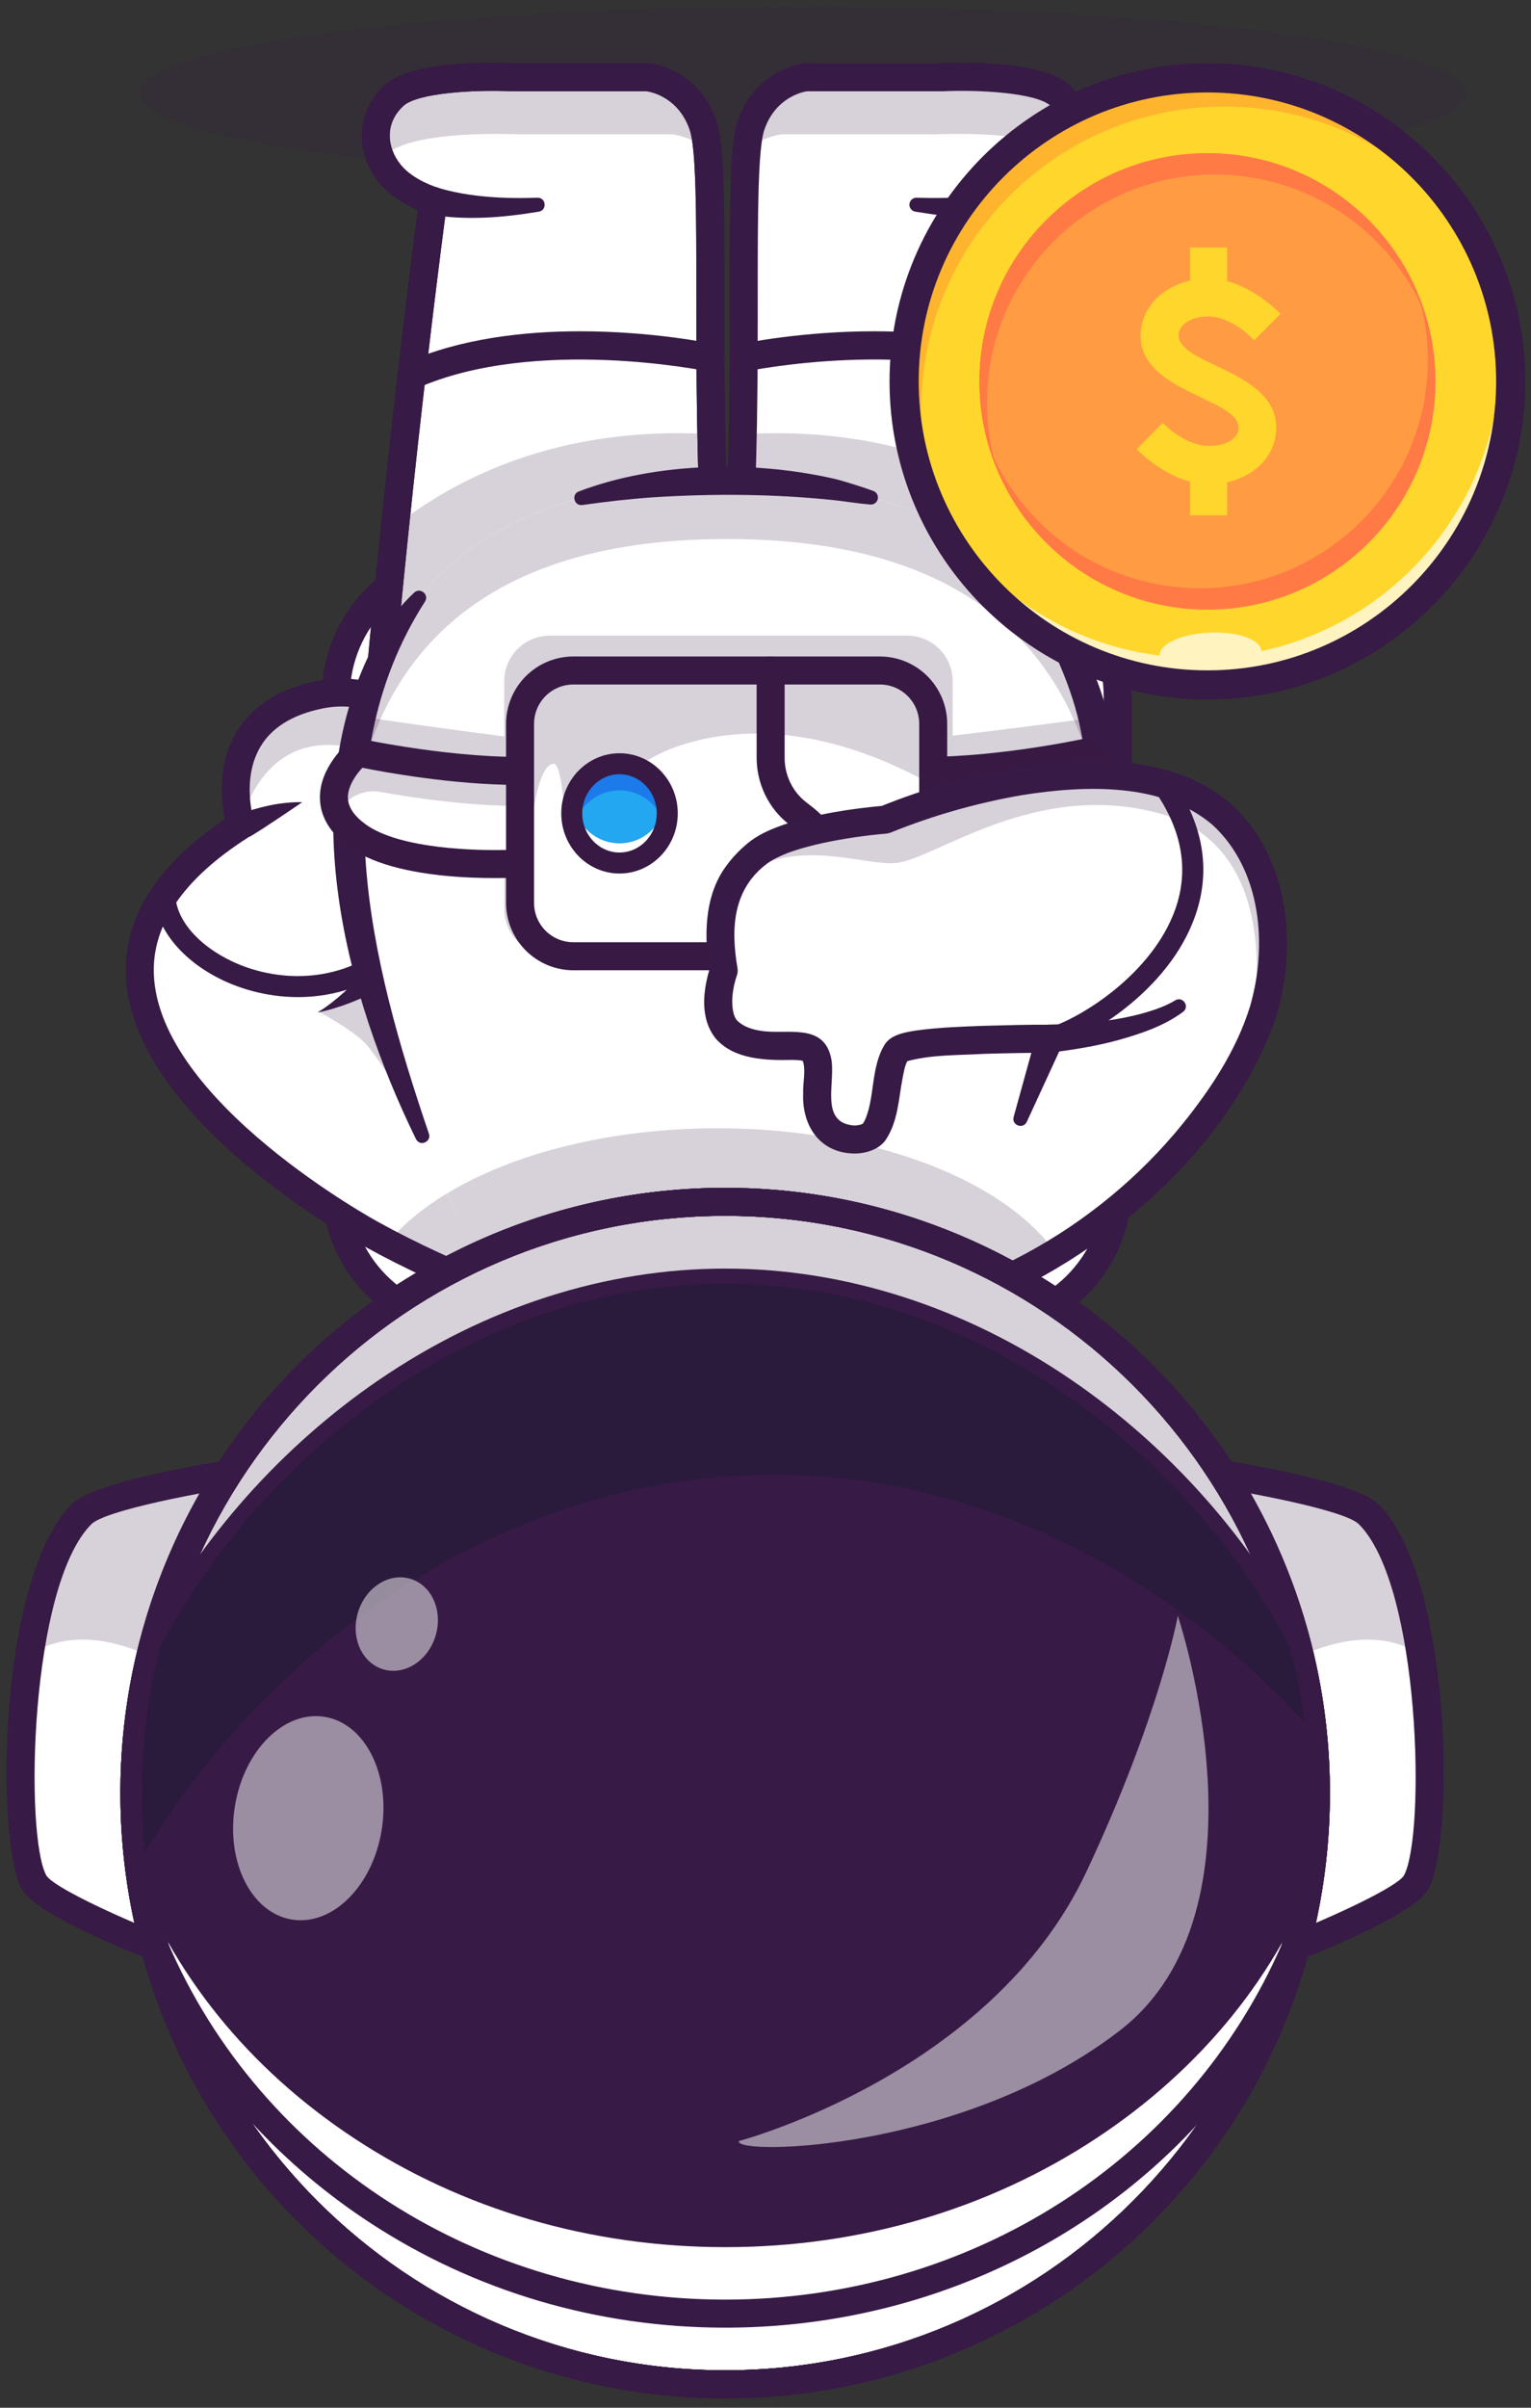 <svg width="98" height="154" viewBox="0 0 98 154" fill="none" xmlns="http://www.w3.org/2000/svg">
<rect x="0" y="0" width="98" height="154" fill="#333333" stroke="none"/>
<g opacity="0.2">
<path d="M51.393 0.425C27.95 0.425 8.945 2.908 8.945 5.971C8.945 9.035 27.95 11.518 51.393 11.518C74.836 11.518 93.84 9.035 93.84 5.971C93.84 2.908 74.836 0.425 51.393 0.425Z" fill="#371A45"/>
</g>
<path d="M30.446 84.85H62.592C67.536 84.85 71.544 80.842 71.544 75.898V44.564C71.544 39.62 67.536 35.612 62.592 35.612L30.446 35.612C25.502 35.612 21.494 39.62 21.494 44.564L21.494 75.898C21.494 80.842 25.502 84.85 30.446 84.85Z" fill="white"/>
<path d="M30.447 34.716L62.592 34.716C68.022 34.716 72.44 39.133 72.44 44.564V75.898C72.44 81.328 68.022 85.746 62.592 85.746H30.447C25.016 85.746 20.599 81.328 20.599 75.898L20.599 44.564C20.599 39.133 25.016 34.716 30.447 34.716ZM62.592 83.953C67.034 83.953 70.648 80.34 70.648 75.897V44.563C70.648 40.121 67.034 36.507 62.592 36.507L30.447 36.507C26.004 36.507 22.39 40.12 22.39 44.563L22.39 75.898C22.39 80.34 26.004 83.954 30.447 83.954L62.592 83.953Z" fill="#371A45"/>
<path d="M15.405 52.809C15.405 52.809 13.197 45.919 20.457 44.442C21.765 44.173 23.015 44.283 24.133 44.691C28.951 46.467 31.281 53.895 24.952 61.328C24.618 61.722 24.26 62.114 23.877 62.508C23.859 62.523 23.843 62.539 23.828 62.556C23.828 62.556 24.166 63.112 25.239 63.896C25.914 64.387 26.881 64.969 28.237 65.558L30.838 73.522L30.843 73.535L31.304 74.947L34.118 83.544C34.118 83.544 31.54 82.668 28.244 81.176C27.155 80.683 25.986 80.121 24.806 79.501C24.481 79.331 24.154 79.154 23.827 78.975C23.827 78.975 23.113 78.589 21.992 77.894C16.266 74.329 -0.011 62.622 15.405 52.809Z" fill="white"/>
<g opacity="0.2">
<path d="M24.807 79.502C26.277 77.723 28.517 76.166 31.306 74.948L34.119 83.545C34.119 83.545 31.541 82.669 28.246 81.177C27.157 80.684 25.99 80.122 24.807 79.502Z" fill="#371A45"/>
</g>
<path d="M53.2 84.851L61.748 75.492C64.307 76.769 66.316 78.353 67.566 80.133C63.205 82.792 58.289 84.406 53.2 84.851Z" fill="#D8D8D8"/>
<path d="M28.645 76.314C32.871 73.769 39.054 72.166 45.945 72.166C53.351 72.166 59.941 74.018 64.161 76.898C64.038 77.161 63.915 77.421 63.787 77.683C63.787 77.683 66.144 91.231 54.352 95.837C51.585 96.4 48.768 96.681 45.945 96.674C42.878 96.674 39.953 96.356 37.276 95.778C27.135 91.125 29.292 77.683 29.292 77.683C29.07 77.226 28.853 76.769 28.645 76.314Z" fill="#D8D8D8"/>
<g opacity="0.2">
<path d="M29.015 72.039L28.238 65.561C24.721 64.034 23.828 62.559 23.828 62.559C23.844 62.542 23.861 62.525 23.876 62.511C22.933 63.289 21.667 64.179 20.338 64.679C20.338 64.679 22.844 65.98 23.605 66.986C26.054 70.205 26.105 71.367 27.042 72.692C27.346 73.116 29.359 72.751 29.015 72.039Z" fill="#371A45"/>
</g>
<g opacity="0.2">
<path d="M20.456 44.44C13.282 45.903 15.355 52.647 15.403 52.808C15.403 52.808 16.649 46.131 23.135 47.963C27.282 49.136 26.931 54.981 26.14 59.041C26.209 59.202 26.267 59.368 26.312 59.537H26.315C32.042 51.022 26.953 43.115 20.456 44.44Z" fill="#371A45"/>
</g>
<path d="M21.856 43.399C24.631 43.399 27.161 44.905 28.568 47.498C30.452 50.967 30.463 56.7 25.044 62.577C25.516 63.017 26.41 63.707 27.959 64.444C28.066 64.494 28.163 64.564 28.244 64.652C28.324 64.739 28.386 64.841 28.426 64.953C28.467 65.065 28.484 65.183 28.479 65.302C28.473 65.42 28.444 65.536 28.392 65.643C28.341 65.751 28.27 65.846 28.181 65.925C28.093 66.005 27.99 66.066 27.878 66.104C27.766 66.143 27.647 66.16 27.529 66.152C27.41 66.145 27.294 66.114 27.188 66.062C24.067 64.576 23.154 63.174 23.06 63.019L22.699 62.423L23.188 61.926C28.498 56.531 28.635 51.376 26.994 48.351C25.689 45.942 23.252 44.781 20.638 45.316C18.726 45.706 17.388 46.534 16.659 47.779C15.43 49.877 16.251 52.506 16.259 52.532L16.47 53.19L15.887 53.562C11.764 56.187 9.732 59.128 9.848 62.303C10.147 70.496 24.112 78.107 24.253 78.183C29.201 80.914 34.357 82.674 34.408 82.692C34.631 82.77 34.814 82.933 34.918 83.145C35.022 83.357 35.037 83.602 34.961 83.825C34.885 84.049 34.724 84.234 34.513 84.339C34.302 84.445 34.057 84.463 33.833 84.389C33.617 84.316 28.48 82.563 23.395 79.757C22.791 79.432 8.396 71.587 8.057 62.37C7.921 58.664 10.049 55.313 14.385 52.403C14.156 51.274 13.903 48.934 15.112 46.873C16.109 45.17 17.848 44.055 20.28 43.56C20.798 43.453 21.326 43.4 21.856 43.399Z" fill="#371A45"/>
<path d="M15.271 52.094C16.571 51.61 17.952 51.283 19.348 51.308C18.851 51.654 18.155 52.113 17.65 52.453C17.102 52.816 16.537 53.189 15.98 53.523L15.271 52.094Z" fill="#371A45"/>
<path d="M10.559 56.512C10.648 56.512 10.735 56.529 10.817 56.563C10.898 56.597 10.972 56.647 11.034 56.71C11.097 56.773 11.146 56.847 11.179 56.929C11.213 57.01 11.23 57.098 11.229 57.186C11.226 58.765 12.658 60.459 14.877 61.5C17.546 62.753 21.597 63.088 24.966 60.274C25.034 60.215 25.112 60.17 25.197 60.142C25.282 60.114 25.372 60.104 25.461 60.111C25.55 60.118 25.637 60.143 25.716 60.184C25.796 60.225 25.866 60.281 25.924 60.35C25.981 60.419 26.024 60.498 26.05 60.583C26.076 60.669 26.085 60.759 26.076 60.848C26.067 60.937 26.041 61.023 25.998 61.102C25.956 61.18 25.898 61.249 25.828 61.305C21.974 64.524 17.349 64.144 14.306 62.717C11.615 61.454 9.881 59.282 9.886 57.183C9.887 57.005 9.958 56.834 10.084 56.708C10.21 56.583 10.381 56.512 10.559 56.512Z" fill="#371A45"/>
<path d="M24.529 63.188C23.193 63.862 21.801 64.464 20.337 64.76C21.552 63.989 22.592 62.982 23.548 61.93L24.528 63.188H24.529Z" fill="#371A45"/>
<path d="M47.22 36.066C47.358 33.828 47.448 31.593 47.506 29.413C47.52 28.862 47.533 28.314 47.544 27.771C47.73 18.211 47.369 10.054 48.084 7.994C49.061 5.189 51.596 4.945 51.596 4.945H60.269C60.269 4.945 66.262 4.644 67.856 6.11C69.45 7.575 69.292 9.656 68.13 11.097C67.135 12.333 65.352 12.853 65.352 12.853C65.352 12.853 66.556 21.773 67.789 33.648C67.837 34.13 67.89 34.615 67.939 35.106C68.315 38.775 68.687 42.691 69.025 46.692L47.22 36.066Z" fill="white"/>
<g opacity="0.2">
<path d="M47.22 36.066C47.358 33.828 47.448 31.593 47.506 29.413C47.52 28.862 47.533 28.313 47.544 27.771C57.383 27.193 63.991 30.662 67.788 33.649C67.836 34.131 67.889 34.616 67.938 35.107C68.314 38.776 68.686 42.692 69.024 46.693L47.22 36.066Z" fill="#371A45"/>
</g>
<g opacity="0.2">
<path d="M67.856 6.11C66.266 4.648 60.27 4.946 60.27 4.946L51.598 4.946C51.598 4.946 49.061 5.191 48.085 7.995C47.962 8.346 47.871 8.875 47.803 9.561C48.914 8.7 50.04 8.591 50.04 8.591H59.846C59.846 8.591 66.62 8.254 68.421 9.91C68.516 9.995 68.605 10.086 68.69 10.181C69.285 8.859 69.133 7.284 67.856 6.11Z" fill="#371A45"/>
</g>
<path d="M61.663 4.016C63.707 4.016 67.117 4.213 68.462 5.449C70.249 7.093 70.402 9.703 68.827 11.658C68.095 12.566 67.035 13.136 66.332 13.44C66.766 16.746 68.608 31.143 69.918 46.615C69.938 46.852 69.864 47.087 69.71 47.269C69.557 47.45 69.338 47.563 69.101 47.584C68.864 47.603 68.629 47.529 68.447 47.375C68.266 47.222 68.153 47.003 68.132 46.766C66.65 29.26 64.484 13.133 64.462 12.972C64.434 12.759 64.482 12.543 64.599 12.363C64.716 12.184 64.894 12.052 65.1 11.992C65.113 11.988 66.63 11.529 67.432 10.534C68.261 9.505 68.525 7.943 67.249 6.769C66.343 5.936 62.649 5.725 60.315 5.839C60.3 5.839 60.285 5.839 60.27 5.839H51.653C51.395 5.878 49.652 6.213 48.931 8.287C48.505 9.51 48.505 13.792 48.504 18.751C48.504 23.726 48.504 29.918 48.113 36.121C48.098 36.359 47.99 36.58 47.812 36.737C47.633 36.895 47.4 36.975 47.163 36.96C46.925 36.945 46.704 36.836 46.547 36.658C46.389 36.48 46.31 36.246 46.325 36.009C46.71 29.862 46.71 23.701 46.71 18.751C46.71 13.004 46.71 9.207 47.236 7.699C48.388 4.388 51.384 4.063 51.51 4.051C51.539 4.048 51.568 4.047 51.596 4.047H60.249C60.515 4.035 61.022 4.016 61.663 4.016Z" fill="#371A45"/>
<path d="M55.949 21.189C59.489 21.189 63.578 21.634 67.09 23.186C67.3 23.287 67.462 23.465 67.543 23.683C67.624 23.902 67.616 24.143 67.522 24.355C67.428 24.568 67.255 24.736 67.04 24.824C66.824 24.911 66.583 24.912 66.367 24.824C58.813 21.488 47.894 23.727 47.784 23.75C47.669 23.775 47.55 23.776 47.434 23.754C47.318 23.733 47.208 23.688 47.11 23.624C47.011 23.56 46.926 23.476 46.86 23.379C46.793 23.282 46.747 23.173 46.722 23.058C46.698 22.942 46.697 22.824 46.719 22.708C46.74 22.592 46.785 22.482 46.849 22.384C46.913 22.285 46.996 22.2 47.094 22.134C47.191 22.067 47.3 22.02 47.415 21.996C47.68 21.944 51.35 21.189 55.949 21.189Z" fill="#371A45"/>
<path d="M65.56 13.722C63.205 14.112 60.891 13.919 58.582 13.537C58.47 13.517 58.37 13.455 58.301 13.364C58.233 13.273 58.202 13.159 58.214 13.046C58.226 12.933 58.281 12.829 58.367 12.754C58.453 12.68 58.565 12.641 58.679 12.646C60.834 12.719 63.1 12.609 65.14 11.98C66.363 11.642 66.804 13.46 65.56 13.722H65.56Z" fill="#371A45"/>
<path d="M45.859 36.066C45.72 33.828 45.63 31.593 45.57 29.413C45.557 28.862 45.543 28.313 45.532 27.771C45.346 18.21 45.707 10.054 44.992 7.994C44.016 5.189 41.48 4.945 41.48 4.945H32.808C32.808 4.945 26.815 4.644 25.223 6.109C23.63 7.574 23.787 9.656 24.95 11.096C25.944 12.332 27.727 12.852 27.727 12.852C27.727 12.852 26.523 21.772 25.29 33.647C25.241 34.129 25.189 34.614 25.14 35.105C24.764 38.775 24.392 42.69 24.053 46.691L45.859 36.066Z" fill="white"/>
<g opacity="0.2">
<path d="M45.859 36.066C45.72 33.828 45.63 31.593 45.57 29.413C45.557 28.862 45.543 28.313 45.532 27.771C35.694 27.193 29.085 30.662 25.288 33.649C25.24 34.131 25.188 34.616 25.138 35.107C24.762 38.776 24.39 42.692 24.052 46.693L45.859 36.066Z" fill="#371A45"/>
</g>
<g opacity="0.2">
<path d="M25.222 6.11C26.812 4.648 32.807 4.946 32.807 4.946L41.479 4.946C41.479 4.946 44.016 5.191 44.993 7.995C45.116 8.346 45.207 8.875 45.274 9.561C44.163 8.7 43.038 8.591 43.038 8.591L33.233 8.591C33.233 8.591 26.457 8.254 24.657 9.91C24.563 9.995 24.473 10.086 24.388 10.181C23.793 8.859 23.945 7.284 25.222 6.11Z" fill="#371A45"/>
</g>
<path d="M31.415 4.015C32.057 4.015 32.563 4.035 32.83 4.048H41.48C41.509 4.048 41.538 4.048 41.566 4.052C41.693 4.064 44.689 4.389 45.84 7.7C46.365 9.207 46.365 13.004 46.366 18.752C46.366 23.702 46.366 29.863 46.752 36.01C46.767 36.247 46.687 36.481 46.529 36.659C46.372 36.837 46.151 36.946 45.913 36.961C45.676 36.975 45.443 36.896 45.265 36.738C45.086 36.581 44.978 36.36 44.963 36.122C44.574 29.919 44.573 23.727 44.572 18.752C44.572 13.793 44.572 9.511 44.146 8.288C43.428 6.225 41.701 5.882 41.421 5.84H32.806C32.791 5.84 32.776 5.84 32.761 5.84C30.428 5.726 26.733 5.936 25.827 6.77C24.551 7.944 24.816 9.506 25.644 10.534C26.446 11.53 27.963 11.989 27.979 11.993C28.184 12.054 28.361 12.186 28.477 12.366C28.593 12.545 28.642 12.76 28.614 12.973C28.592 13.133 26.426 29.26 24.944 46.767C24.924 47.004 24.811 47.223 24.629 47.376C24.447 47.529 24.212 47.604 23.975 47.584C23.738 47.564 23.519 47.451 23.366 47.269C23.213 47.088 23.138 46.853 23.158 46.616C24.468 31.144 26.311 16.746 26.744 13.441C26.041 13.138 24.981 12.567 24.249 11.658C22.674 9.704 22.828 7.093 24.615 5.45C25.961 4.213 29.371 4.015 31.415 4.015Z" fill="#371A45"/>
<path d="M37.129 21.189C41.729 21.189 45.398 21.941 45.664 21.997C45.779 22.021 45.888 22.068 45.986 22.135C46.083 22.201 46.166 22.286 46.23 22.384C46.294 22.483 46.339 22.593 46.361 22.709C46.382 22.825 46.381 22.944 46.357 23.059C46.333 23.174 46.286 23.283 46.219 23.38C46.153 23.477 46.068 23.561 45.969 23.625C45.871 23.689 45.761 23.733 45.645 23.755C45.529 23.777 45.41 23.776 45.295 23.751C45.186 23.728 34.255 21.493 26.712 24.825C26.604 24.879 26.486 24.91 26.365 24.917C26.244 24.924 26.123 24.907 26.009 24.865C25.895 24.824 25.791 24.76 25.702 24.678C25.614 24.595 25.543 24.495 25.494 24.384C25.445 24.274 25.419 24.154 25.418 24.033C25.416 23.912 25.44 23.792 25.486 23.68C25.532 23.568 25.601 23.467 25.687 23.382C25.774 23.297 25.877 23.231 25.99 23.187C29.5 21.637 33.59 21.189 37.129 21.189Z" fill="#371A45"/>
<path d="M27.938 11.981C29.978 12.61 32.244 12.72 34.399 12.647C34.953 12.627 35.041 13.439 34.495 13.538C32.187 13.92 29.873 14.116 27.517 13.723C26.276 13.463 26.71 11.646 27.938 11.981H27.938Z" fill="#371A45"/>
<path d="M31.415 4.015C32.057 4.015 32.563 4.035 32.83 4.048H41.48C41.509 4.048 41.538 4.048 41.566 4.052C41.693 4.064 44.689 4.389 45.84 7.7C46.365 9.207 46.365 13.004 46.366 18.752C46.366 23.702 46.366 29.863 46.752 36.01C46.767 36.247 46.687 36.481 46.529 36.659C46.372 36.837 46.151 36.946 45.913 36.961C45.676 36.975 45.443 36.896 45.265 36.738C45.086 36.581 44.978 36.36 44.963 36.122C44.574 29.919 44.573 23.727 44.572 18.752C44.572 13.793 44.572 9.511 44.145 8.288C43.428 6.225 41.7 5.882 41.42 5.84H32.806C32.791 5.84 32.776 5.84 32.761 5.84C30.427 5.725 26.733 5.936 25.827 6.77C24.551 7.944 24.816 9.506 25.644 10.534C26.446 11.53 27.963 11.989 27.979 11.993C28.184 12.054 28.361 12.186 28.477 12.366C28.593 12.545 28.642 12.76 28.614 12.973C28.592 13.133 26.426 29.26 24.944 46.767C24.924 47.004 24.811 47.223 24.629 47.376C24.447 47.529 24.212 47.604 23.975 47.584C23.738 47.564 23.519 47.451 23.366 47.269C23.213 47.088 23.138 46.853 23.158 46.616C24.468 31.144 26.311 16.746 26.744 13.441C26.041 13.138 24.981 12.567 24.249 11.658C22.674 9.704 22.828 7.093 24.614 5.45C25.961 4.213 29.371 4.015 31.415 4.015Z" fill="#371A45"/>
<path d="M29.291 77.683C23.654 66.02 21.118 55.347 22.838 47.05C23.452 44.09 24.476 41.654 25.787 39.651C28.618 35.336 32.8 33.039 37.157 31.869C40.342 31.014 43.621 30.761 46.537 30.761C48.782 30.761 51.242 30.911 53.709 31.371C54.401 31.5 55.093 31.653 55.781 31.834C59.665 32.855 63.419 34.763 66.213 38.186C68.044 40.43 69.464 43.326 70.236 47.05C71.957 55.348 69.421 66.021 63.784 77.684" fill="white"/>
<path d="M22.309 52.809C22.289 50.785 22.462 48.861 22.839 47.05C22.924 46.635 23.018 46.231 23.121 45.837C23.744 43.416 24.658 41.373 25.789 39.651C28.619 35.336 32.801 33.04 37.159 31.868C40.345 31.013 43.624 30.76 46.538 30.76C48.783 30.76 51.245 30.911 53.711 31.37C54.403 31.5 55.096 31.652 55.783 31.833C59.669 32.855 63.422 34.763 66.217 38.186C67.855 40.196 69.165 42.729 69.978 45.91C70.075 46.282 70.16 46.661 70.24 47.05C70.617 48.862 70.789 50.787 70.77 52.81C70.707 60.054 68.196 68.569 63.787 77.684C63.787 77.684 67.063 96.532 46.54 97.322C26.016 98.113 29.292 77.684 29.292 77.684C24.882 68.568 22.372 60.053 22.309 52.809Z" fill="white"/>
<g opacity="0.2">
<path d="M28.645 76.314C32.871 73.769 39.054 72.166 45.945 72.166C53.351 72.166 59.941 74.018 64.161 76.898C64.038 77.161 63.915 77.421 63.787 77.683C63.787 77.683 66.144 91.231 54.352 95.837C51.585 96.4 48.768 96.681 45.945 96.674C42.878 96.674 39.953 96.356 37.276 95.778C27.135 91.125 29.292 77.683 29.292 77.683C29.07 77.226 28.853 76.769 28.645 76.314Z" fill="#371A45"/>
</g>
<g opacity="0.2">
<path d="M22.838 47.05C23.452 44.09 24.474 41.654 25.788 39.651C28.618 35.336 32.8 33.04 37.158 31.868C40.344 31.013 43.623 30.76 46.537 30.76C48.782 30.76 51.244 30.911 53.71 31.37C54.402 31.5 55.095 31.652 55.782 31.833C59.668 32.855 63.421 34.763 66.216 38.186C68.047 40.431 69.467 43.328 70.239 47.051C70.714 49.34 70.866 51.811 70.714 54.434C70.646 53.202 70.487 51.976 70.239 50.767C69.469 47.042 68.046 44.148 66.216 41.902C63.422 38.479 59.668 36.571 55.782 35.549C55.094 35.368 54.402 35.215 53.71 35.086C51.244 34.627 48.782 34.476 46.537 34.476C43.623 34.476 40.344 34.729 37.158 35.584C32.799 36.754 28.617 39.053 25.788 43.367C24.474 45.369 23.452 47.806 22.838 50.765C22.59 51.974 22.432 53.2 22.363 54.432C22.213 51.81 22.363 49.339 22.838 47.05Z" fill="#371A45"/>
</g>
<path d="M66.564 37.902C68.287 39.305 69.386 41.315 70.156 43.364C72.514 49.5 72.025 56.35 70.349 62.586C70.29 62.814 70.143 63.01 69.941 63.131C69.739 63.251 69.498 63.288 69.269 63.232C69.04 63.177 68.843 63.033 68.719 62.833C68.595 62.633 68.555 62.392 68.608 62.162C68.819 61.147 69.021 60.132 69.192 59.113C69.831 55.08 70.068 50.927 69.221 46.922C68.654 43.886 67.281 41.191 65.868 38.466C65.64 38.038 66.185 37.586 66.562 37.9L66.564 37.902Z" fill="#371A45"/>
<path d="M37.043 31.436C42.053 29.529 48.413 29.438 53.606 30.672C54.38 30.887 55.148 31.133 55.898 31.4C55.953 31.419 56.005 31.45 56.048 31.489C56.092 31.529 56.128 31.576 56.153 31.63C56.178 31.683 56.193 31.74 56.196 31.799C56.199 31.858 56.191 31.917 56.171 31.973C56.135 32.072 56.065 32.156 55.974 32.21C55.882 32.264 55.775 32.284 55.67 32.266C54.891 32.2 54.133 32.074 53.37 31.988C49.551 31.592 45.696 31.562 41.867 31.804C40.334 31.91 38.81 32.082 37.273 32.302C36.755 32.376 36.551 31.631 37.043 31.434V31.436Z" fill="#371A45"/>
<path d="M26.628 72.859C22.114 63.619 18.91 51.364 23.73 41.666C24.457 40.275 25.374 38.97 26.514 37.902C26.894 37.553 27.482 38.019 27.209 38.468C20.501 48.916 23.731 61.574 27.456 72.515C27.626 73.028 26.887 73.361 26.628 72.859Z" fill="#371A45"/>
<g opacity="0.2">
<path d="M32.278 52.809V58.168C32.281 58.937 32.587 59.673 33.13 60.216C33.674 60.76 34.41 61.066 35.179 61.068L58.08 61.068C58.849 61.066 59.585 60.76 60.129 60.216C60.672 59.673 60.978 58.937 60.981 58.168V52.809H70.77L69.979 45.909C67.19 46.286 64.076 46.689 60.981 47.054V43.558C60.978 42.789 60.672 42.053 60.129 41.51C59.585 40.966 58.849 40.66 58.08 40.657H35.179C34.41 40.66 33.674 40.966 33.13 41.51C32.587 42.053 32.281 42.789 32.278 43.558V47.102C29.099 46.701 25.907 46.251 23.121 45.837C23.018 46.232 22.924 46.636 22.838 47.05C22.462 48.862 22.289 50.786 22.308 52.809H32.278Z" fill="#371A45"/>
</g>
<path d="M33.784 55.199C33.784 55.199 26.118 55.783 22.891 53.46C19.463 50.991 22.917 48.135 22.917 48.135C22.917 48.135 29.091 49.484 34.276 49.291L33.784 55.199Z" fill="white"/>
<g opacity="0.2">
<path d="M22.916 48.134C22.916 48.134 29.093 49.483 34.276 49.29L34.09 51.535C30.487 51.644 26.448 51.031 24.353 50.653C23.239 50.453 22.11 51.014 21.646 52.047C21.642 52.057 21.637 52.067 21.633 52.077C20.618 50.036 22.916 48.134 22.916 48.134Z" fill="#371A45"/>
</g>
<path d="M58.654 55.199C58.654 55.199 66.32 55.783 69.547 53.46C72.976 50.991 69.522 48.135 69.522 48.135C69.522 48.135 63.347 49.484 58.162 49.291L58.654 55.199Z" fill="white"/>
<path d="M22.682 47.166L23.108 47.259C23.169 47.272 29.237 48.58 34.243 48.395L35.255 48.357L34.613 56.034L33.852 56.093C33.526 56.117 25.82 56.673 22.368 54.187C21.154 53.313 20.519 52.276 20.48 51.104C20.411 49.066 22.267 47.508 22.346 47.442L22.682 47.166ZM33.22 50.205C29.044 50.205 24.628 49.394 23.196 49.107C22.789 49.541 22.243 50.302 22.271 51.05C22.293 51.636 22.678 52.202 23.415 52.733C25.589 54.298 30.486 54.445 32.954 54.348L33.299 50.205L33.22 50.205Z" fill="#371944"/>
<path d="M69.759 47.166L70.096 47.444C70.175 47.509 72.031 49.067 71.963 51.105C71.924 52.277 71.288 53.314 70.075 54.189C66.622 56.675 58.917 56.119 58.59 56.094L57.828 56.036L57.19 48.359L58.201 48.396C63.209 48.58 69.276 47.274 69.337 47.261L69.759 47.166ZM60.708 54.371C63.33 54.371 67.173 54.067 69.026 52.733C69.763 52.203 70.148 51.636 70.17 51.05C70.198 50.303 69.653 49.544 69.245 49.107C67.813 49.396 63.396 50.205 59.221 50.205H59.14L59.485 54.349C59.846 54.362 60.259 54.371 60.708 54.371Z" fill="#371944"/>
<path d="M33.289 57.483V46.567C33.289 44.541 34.885 42.884 36.834 42.884H56.19C58.141 42.884 59.734 44.541 59.734 46.567V57.483C59.734 59.507 58.141 61.164 56.19 61.164H36.834C35.277 61.164 33.943 60.104 33.472 58.647C33.351 58.271 33.289 57.878 33.289 57.483Z" fill="white"/>
<g opacity="0.2">
<path d="M33.289 57.483V46.567C33.289 44.541 34.885 42.884 36.834 42.884H56.19C58.141 42.884 59.734 44.541 59.734 46.567V50.24C56.394 48.321 49.778 45.439 43.138 47.817C39.894 48.98 36.175 52.965 36.175 52.965C36.175 52.965 36.031 48.783 35.434 48.849C33.774 49.033 33.786 57.493 33.472 58.647C33.351 58.271 33.289 57.878 33.289 57.483Z" fill="#371A45"/>
</g>
<path d="M36.701 41.989H56.323C57.465 41.99 58.56 42.444 59.367 43.252C60.175 44.06 60.63 45.155 60.631 46.297V57.752C60.63 58.894 60.175 59.989 59.367 60.797C58.56 61.604 57.465 62.058 56.323 62.06H36.701C35.559 62.058 34.464 61.604 33.657 60.797C32.849 59.989 32.395 58.894 32.393 57.752V46.297C32.395 45.155 32.849 44.06 33.657 43.252C34.464 42.444 35.559 41.99 36.701 41.989ZM56.323 60.267C56.99 60.267 57.629 60.001 58.101 59.53C58.573 59.058 58.838 58.419 58.839 57.752V46.297C58.838 45.63 58.573 44.99 58.101 44.519C57.629 44.047 56.99 43.782 56.323 43.781H36.701C36.034 43.782 35.395 44.047 34.923 44.519C34.451 44.99 34.186 45.63 34.185 46.297V57.752C34.186 58.419 34.451 59.058 34.923 59.53C35.395 60.001 36.034 60.267 36.701 60.267H56.323Z" fill="#371944"/>
<path d="M39.655 48.85C37.966 48.85 36.598 50.271 36.598 52.025C36.598 53.778 37.966 55.199 39.655 55.199C41.343 55.199 42.712 53.778 42.712 52.025C42.712 50.271 41.343 48.85 39.655 48.85Z" fill="#22A7F0"/>
<path d="M36.597 52.023C36.597 51.812 36.617 51.6 36.658 51.393C36.94 52.846 38.175 53.941 39.655 53.941C41.135 53.941 42.371 52.846 42.651 51.393C42.691 51.6 42.712 51.812 42.711 52.023C42.711 53.776 41.343 55.199 39.655 55.199C37.967 55.199 36.597 53.777 36.597 52.023Z" fill="white"/>
<path d="M36.598 52.023C36.598 50.268 37.968 48.849 39.655 48.849C41.342 48.849 42.711 50.268 42.711 52.023C42.711 52.31 42.674 52.596 42.6 52.873C42.241 51.535 41.059 50.551 39.655 50.551C38.251 50.551 37.069 51.535 36.709 52.873C36.636 52.596 36.598 52.31 36.598 52.023Z" fill="#1C7AEA"/>
<path d="M39.655 48.178C41.711 48.178 43.384 49.903 43.384 52.024C43.384 54.146 41.711 55.871 39.655 55.871C37.599 55.871 35.926 54.145 35.926 52.024C35.926 49.904 37.6 48.178 39.655 48.178ZM39.655 54.527C40.969 54.527 42.039 53.404 42.039 52.024C42.039 50.645 40.969 49.522 39.655 49.522C38.34 49.522 37.27 50.645 37.27 52.024C37.27 53.404 38.34 54.528 39.655 54.528V54.527Z" fill="#371944"/>
<path d="M49.329 41.989C49.567 41.989 49.795 42.083 49.963 42.251C50.131 42.419 50.225 42.647 50.225 42.885V48.474C50.225 49.575 50.728 50.626 51.571 51.286L52.062 51.671C53.336 52.667 54.096 54.246 54.096 55.895L54.096 61.164C54.096 61.401 54.002 61.629 53.834 61.797C53.666 61.965 53.438 62.06 53.2 62.06C52.963 62.06 52.735 61.965 52.567 61.797C52.399 61.629 52.304 61.401 52.304 61.164V55.892C52.304 54.79 51.801 53.739 50.959 53.08L50.467 52.694C49.193 51.698 48.433 50.119 48.433 48.471V42.882C48.434 42.645 48.529 42.418 48.697 42.25C48.865 42.083 49.092 41.989 49.329 41.989Z" fill="#371944"/>
<path d="M46.325 62.081C45.858 59.325 46.218 57.627 46.863 56.46C47.286 55.689 47.838 55.147 48.353 54.688C50.358 52.901 56.664 52.424 56.664 52.424C56.664 52.424 68.852 47.205 76.383 50.862C81.403 53.302 82.646 60.353 80.444 65.867C80.274 66.29 80.075 66.734 79.844 67.199C79.844 67.201 79.844 67.204 79.844 67.206C76.622 73.702 67.561 83.567 53.202 84.851L65.303 71.603L67.194 66.428C62.174 66.48 58.657 66.612 57.647 67.073C56.637 67.535 56.937 71.049 55.958 72.396C55.409 73.153 53.285 73.115 52.611 71.648C51.818 69.913 52.943 67.895 51.886 67.114C51.099 66.531 48.272 67.485 46.619 65.976C45.687 65.125 45.935 63.178 46.325 62.081Z" fill="white"/>
<g opacity="0.2">
<path d="M53.2 84.851L61.748 75.492C64.307 76.769 66.316 78.353 67.566 80.133C63.205 82.792 58.289 84.406 53.2 84.851Z" fill="#371A45"/>
</g>
<g opacity="0.2">
<path d="M46.863 56.46C47.286 55.689 47.838 55.147 48.353 54.688C50.358 52.901 56.664 52.424 56.664 52.424C56.664 52.424 68.852 47.205 76.383 50.862C81.403 53.301 82.646 60.353 80.444 65.866C80.274 66.29 80.075 66.733 79.844 67.199C79.929 66.867 83.072 54.428 74.207 52.023C66.248 49.862 59.924 54.926 57.366 55.197C55.248 55.423 50.519 53.288 46.863 56.46Z" fill="#371A45"/>
</g>
<path d="M53.121 83.957C61.889 83.218 70.176 78.696 75.709 71.874C77.513 69.635 79.138 67.169 80.001 64.416C81.162 60.49 80.738 55.641 77.629 52.774C74.429 50.02 69.416 50.228 65.458 50.85C62.566 51.346 59.736 52.15 57.016 53.249C56.925 53.286 56.829 53.31 56.731 53.319C55.377 53.434 54.031 53.633 52.701 53.913C51.494 54.184 50.109 54.54 49.129 55.214C46.918 56.856 46.761 59.34 47.209 61.931C47.234 62.082 47.221 62.238 47.169 62.382C46.907 63.159 46.753 64.119 46.981 64.897C47.057 65.102 47.109 65.223 47.275 65.357C47.635 65.673 48.142 65.851 48.732 65.935C50.332 66.196 52.721 65.384 53.201 67.677C53.518 69.179 52.43 71.786 54.63 71.985C54.881 71.997 55.127 71.942 55.237 71.863C55.308 71.76 55.367 71.649 55.412 71.533C56.002 70.088 55.749 68.204 56.647 66.785C57.056 66.149 58.047 66.004 58.684 65.906C60.157 65.707 61.556 65.665 62.972 65.612C64.429 65.577 65.881 65.526 67.331 65.543C67.909 65.572 68.288 66.218 68.037 66.737L65.725 71.755C65.488 72.249 64.743 71.973 64.883 71.446L66.355 66.121L67.206 67.326C65.808 67.341 64.416 67.361 63.029 67.404C61.348 67.5 59.593 67.448 58.032 67.885C58.013 67.893 58.035 67.885 58.044 67.878C58.053 67.871 58.115 67.823 58.095 67.844C57.922 68.133 57.854 68.558 57.775 68.959C57.517 70.264 57.501 71.695 56.69 72.917C56.219 73.583 55.261 73.816 54.558 73.776C52.41 73.683 51.33 71.934 51.412 69.941C51.383 69.258 51.597 68.444 51.392 67.873C51.384 67.855 51.338 67.827 51.388 67.857C51.279 67.805 50.885 67.797 50.696 67.793C49.113 67.828 47.03 67.793 45.836 66.452C44.754 65.134 45.004 63.272 45.484 61.779L45.444 62.229C45.069 60.064 45.037 57.428 46.415 55.485C46.879 54.832 47.439 54.252 48.075 53.766C48.78 53.26 49.492 52.985 50.2 52.734C52.291 52.05 54.417 51.734 56.598 51.53L56.313 51.599C59.164 50.444 62.131 49.601 65.164 49.084C69.7 48.371 75.137 48.247 78.826 51.441C82.498 54.806 83.065 60.374 81.716 64.934C78.896 73.344 70.465 80.681 62.272 83.698C59.388 84.796 56.346 85.454 53.28 85.744C53.162 85.756 53.043 85.744 52.93 85.71C52.816 85.675 52.711 85.619 52.62 85.543C52.528 85.468 52.453 85.375 52.398 85.27C52.342 85.165 52.308 85.05 52.298 84.932C52.287 84.814 52.3 84.695 52.336 84.582C52.372 84.469 52.43 84.364 52.506 84.274C52.583 84.183 52.676 84.109 52.782 84.055C52.888 84.001 53.003 83.968 53.121 83.959V83.957Z" fill="#371A45"/>
<path d="M75.465 64.356C75.465 64.356 73.345 66.043 67.194 66.428L75.465 64.356Z" fill="white"/>
<path d="M75.744 64.708C74.514 65.624 73.053 66.109 71.601 66.518C70.219 66.903 68.675 67.151 67.25 67.323C66.01 67.436 65.864 65.615 67.111 65.535C69.189 65.502 71.346 65.337 73.344 64.757C73.994 64.565 74.655 64.331 75.232 63.98C75.703 63.699 76.168 64.36 75.745 64.708H75.744Z" fill="#371A45"/>
<path d="M74.412 49.454C74.519 49.454 74.625 49.48 74.721 49.529C74.816 49.578 74.898 49.65 74.96 49.738C77.021 52.648 77.542 55.62 76.51 58.571C74.803 63.45 69.524 66.453 67.38 67.074C67.293 67.108 67.2 67.123 67.107 67.118C67.014 67.114 66.922 67.09 66.839 67.048C66.755 67.007 66.681 66.948 66.621 66.876C66.561 66.805 66.517 66.722 66.491 66.632C66.465 66.542 66.458 66.448 66.47 66.356C66.483 66.263 66.514 66.174 66.562 66.094C66.611 66.014 66.675 65.946 66.752 65.892C66.828 65.838 66.915 65.801 67.007 65.783C69.162 65.157 73.79 62.273 75.241 58.127C76.121 55.611 75.658 53.05 73.864 50.515C73.793 50.414 73.75 50.296 73.742 50.173C73.733 50.051 73.758 49.928 73.815 49.818C73.872 49.709 73.957 49.617 74.062 49.553C74.168 49.489 74.288 49.455 74.412 49.455V49.454Z" fill="#371A45"/>
<path d="M11.178 124.997C11.178 124.997 3.022 121.905 2.184 120.395C0.63 117.596 0.919 101.142 5.219 96.853C6.903 95.173 19.27 93.604 19.27 93.604L11.178 124.997Z" fill="white"/>
<g opacity="0.2">
<path d="M19.268 93.604C19.268 93.604 6.901 95.174 5.218 96.854C3.536 98.534 2.472 102.057 1.89 105.904C2.026 105.781 6.394 102.011 15.108 109.674L15.124 109.687L19.268 93.604Z" fill="#371A45"/>
</g>
<path d="M46.536 107.825V107.684L46.626 107.753L46.536 107.825Z" fill="#D8D8D8"/>
<path d="M46.626 107.753L46.715 107.684V107.825L46.626 107.753Z" fill="#D8D8D8"/>
<path d="M73.563 93.604C73.563 93.604 85.931 95.174 87.613 96.854C89.295 98.534 90.359 102.057 90.942 105.904C91.853 111.908 91.591 118.686 90.643 120.393C89.806 121.903 81.65 124.997 81.65 124.997L77.705 109.685L73.563 93.604Z" fill="white"/>
<g opacity="0.2">
<path d="M73.563 93.604C73.563 93.604 85.931 95.174 87.613 96.854C89.295 98.534 90.359 102.057 90.942 105.904C90.805 105.781 86.437 102.011 77.723 109.674C77.718 109.678 77.712 109.683 77.707 109.687L73.563 93.604Z" fill="#371A45"/>
</g>
<path d="M20.466 92.549L11.797 126.19L10.861 125.835C8.317 124.872 2.301 122.452 1.401 120.83C-0.321 117.727 -0.103 100.896 4.584 96.219C6.393 94.414 17.04 92.984 19.156 92.715L20.466 92.549ZM10.562 123.798L18.069 94.667C12.503 95.438 6.699 96.638 5.851 97.487C1.88 101.449 1.575 117.452 2.968 119.96C3.386 120.648 7.062 122.41 10.562 123.798Z" fill="#371A45"/>
<path d="M72.365 92.549L73.675 92.715C75.791 92.984 86.438 94.414 88.246 96.219C92.933 100.896 93.152 117.727 91.43 120.83C90.529 122.452 84.514 124.87 81.97 125.835L81.034 126.19L72.365 92.549ZM82.268 123.797C85.769 122.413 89.446 120.648 89.864 119.959C91.255 117.453 90.95 101.449 86.98 97.487C86.13 96.638 80.327 95.438 74.761 94.667L82.268 123.797Z" fill="#371A45"/>
<path d="M46.418 76.87C25.533 76.87 8.602 93.801 8.602 114.686C8.602 135.571 25.533 152.502 46.418 152.502C67.304 152.502 84.234 135.571 84.234 114.686C84.234 93.801 67.304 76.87 46.418 76.87Z" fill="white"/>
<g opacity="0.2">
<path d="M8.601 114.687C8.601 93.802 25.532 76.871 46.417 76.871C67.303 76.871 84.237 93.802 84.237 114.687C84.238 116.855 84.053 119.019 83.684 121.155C80.616 103.351 65.099 89.808 46.418 89.808C27.738 89.808 12.223 103.351 9.155 121.155C8.786 119.019 8.6 116.855 8.601 114.687Z" fill="#371A45"/>
</g>
<path d="M46.417 75.974C67.763 75.974 85.129 93.34 85.129 114.686C85.129 136.032 67.764 153.398 46.417 153.398C25.069 153.398 7.705 136.032 7.705 114.686C7.705 93.34 25.074 75.974 46.417 75.974ZM46.417 151.606C66.775 151.606 83.337 135.044 83.337 114.686C83.337 94.328 66.775 77.766 46.417 77.766C26.059 77.766 9.497 94.328 9.497 114.686C9.497 135.044 26.061 151.606 46.417 151.606Z" fill="#371A45"/>
<path d="M46.417 75.974C67.763 75.974 85.129 93.34 85.129 114.686C85.129 136.032 67.764 153.398 46.417 153.398C25.069 153.398 7.705 136.032 7.705 114.686C7.705 93.34 25.074 75.974 46.417 75.974ZM46.417 151.606C66.775 151.606 83.337 135.044 83.337 114.686C83.337 94.328 66.775 77.766 46.417 77.766C26.059 77.766 9.497 94.328 9.497 114.686C9.497 135.044 26.061 151.606 46.417 151.606Z" fill="#371A45"/>
<path d="M46.417 75.974C67.763 75.974 85.129 93.34 85.129 114.686C85.129 136.032 67.764 153.398 46.417 153.398C25.069 153.398 7.705 136.032 7.705 114.686C7.705 93.34 25.074 75.974 46.417 75.974ZM46.417 151.606C66.775 151.606 83.337 135.044 83.337 114.686C83.337 94.328 66.775 77.766 46.417 77.766C26.059 77.766 9.497 94.328 9.497 114.686C9.497 135.044 26.061 151.606 46.417 151.606Z" fill="#371A45"/>
<path d="M46.417 75.974C64.056 75.974 79.453 87.874 83.881 104.918C83.888 104.938 83.895 104.959 83.9 104.981C85.08 109.562 85.414 114.321 84.884 119.022C82.707 138.618 66.17 153.398 46.417 153.398C26.664 153.398 10.122 138.613 7.946 119.009C7.422 114.312 7.755 109.559 8.929 104.982C8.935 104.959 8.942 104.937 8.949 104.916C13.384 87.873 28.784 75.974 46.417 75.974ZM82.159 105.416C77.953 89.135 63.256 77.767 46.417 77.767C29.577 77.767 14.88 89.136 10.669 105.417C10.663 105.442 10.656 105.465 10.648 105.49C9.54 109.838 9.228 114.35 9.726 118.81C11.805 137.507 27.579 151.606 46.417 151.606C65.254 151.606 81.024 137.512 83.103 118.822C83.259 117.449 83.337 116.068 83.336 114.686C83.339 111.585 82.95 108.495 82.18 105.49C82.175 105.465 82.168 105.441 82.162 105.416H82.159Z" fill="#371A45"/>
<path d="M9.92 123.707C10.095 123.707 10.266 123.759 10.412 123.855C10.559 123.951 10.674 124.088 10.743 124.249C16.717 138.122 30.722 147.085 46.418 147.085C62.105 147.085 76.106 138.13 82.088 124.269C82.179 124.063 82.344 123.899 82.551 123.81C82.757 123.72 82.99 123.712 83.203 123.786C83.415 123.861 83.592 124.012 83.698 124.211C83.804 124.41 83.831 124.641 83.774 124.859C79.215 141.663 63.853 153.399 46.417 153.399C28.971 153.399 13.606 141.654 9.054 124.838C9.018 124.705 9.013 124.566 9.04 124.431C9.067 124.296 9.124 124.169 9.207 124.059C9.291 123.95 9.399 123.861 9.522 123.8C9.645 123.739 9.781 123.707 9.918 123.707L9.92 123.707ZM46.417 148.878C38.272 148.878 30.422 146.566 23.717 142.189C20.901 140.355 18.326 138.175 16.054 135.699C22.81 145.439 34.068 151.606 46.417 151.606C58.718 151.606 69.936 145.482 76.702 135.808C69.185 143.989 58.259 148.878 46.417 148.878Z" fill="#371A45"/>
<path d="M8.605 114.685C8.603 111.487 9.005 108.301 9.802 105.204C9.803 105.204 9.804 105.204 9.804 105.203C9.805 105.203 9.805 105.202 9.805 105.201C16.366 92.527 30.298 81.621 46.42 81.621C62.542 81.621 76.473 92.527 83.032 105.201C83.032 105.202 83.032 105.203 83.033 105.203C83.034 105.204 83.034 105.204 83.035 105.204C83.835 108.301 84.238 111.487 84.235 114.685C84.235 116.1 84.155 117.513 83.994 118.919C78.892 133.035 64 143.249 46.416 143.249C28.831 143.249 13.933 133.028 8.837 118.909C8.681 117.507 8.603 116.096 8.605 114.685Z" fill="#371A45"/>
<g opacity="0.35">
<path d="M8.603 114.684C8.6 111.486 9.002 108.301 9.799 105.203C9.8 105.203 9.801 105.203 9.801 105.202C9.802 105.202 9.802 105.201 9.802 105.2C16.362 92.526 30.295 81.621 46.417 81.621C62.54 81.621 76.471 92.526 83.032 105.2C83.032 105.201 83.032 105.202 83.033 105.202C83.034 105.203 83.034 105.203 83.035 105.203C83.507 107.029 83.841 108.888 84.034 110.764C75.555 101.239 63.227 94.309 49.502 94.309C32.017 94.309 16.79 105.556 8.908 119.091C8.884 119.029 8.86 118.97 8.838 118.908C8.682 117.505 8.603 116.095 8.603 114.684Z" fill="#111A28"/>
</g>
<path d="M46.42 81.14C54.093 81.14 61.757 83.602 68.582 88.26C74.776 92.487 80.053 98.413 83.443 104.95C83.469 104.991 83.488 105.036 83.5 105.084C84.311 108.22 84.72 111.446 84.718 114.685C84.719 116.118 84.639 117.549 84.477 118.973C84.473 119.01 84.465 119.047 84.452 119.082C81.881 126.194 76.936 132.313 70.156 136.778C63.248 141.325 55.041 143.729 46.422 143.729C37.802 143.729 29.592 141.324 22.684 136.775C15.9 132.307 10.957 126.186 8.388 119.071C8.375 119.036 8.366 118.999 8.363 118.961C7.844 114.315 8.174 109.612 9.336 105.083C9.348 105.036 9.367 104.99 9.393 104.949C12.783 98.412 18.061 92.486 24.256 88.259C31.082 83.602 38.748 81.14 46.42 81.14ZM82.585 105.384C76.567 93.789 63.06 82.103 46.42 82.103C29.78 82.103 16.27 93.789 10.252 105.384C9.137 109.763 8.819 114.306 9.312 118.797C14.518 133.136 29.422 142.765 46.42 142.765C63.419 142.765 78.317 133.14 83.525 118.807C84.024 114.312 83.706 109.764 82.585 105.383V105.384Z" fill="#371A45"/>
<g opacity="0.5">
<path d="M15.034 115.539C14.46 119.12 16.098 122.36 18.693 122.777C21.288 123.193 23.858 120.627 24.432 117.046C25.006 113.465 23.368 110.224 20.773 109.808C18.178 109.392 15.608 111.958 15.034 115.539Z" fill="white"/>
</g>
<g opacity="0.5">
<path d="M22.915 103.126C22.433 104.724 23.153 106.356 24.524 106.77C25.896 107.184 27.399 106.225 27.882 104.626C28.364 103.028 27.644 101.397 26.273 100.982C24.901 100.568 23.398 101.528 22.915 103.126Z" fill="white"/>
</g>
<g opacity="0.5">
<path d="M75.393 103.349C75.393 103.349 81.712 122.138 71.674 129.88C61.636 137.623 46.973 137.888 47.296 136.941C47.296 136.941 63.448 132.683 69.539 119.722C74.237 109.728 75.393 103.349 75.393 103.349Z" fill="white"/>
</g>
<path d="M77.287 4.98C66.565 4.98 57.873 13.673 57.873 24.395C57.873 35.117 66.565 43.81 77.287 43.81C88.01 43.81 96.702 35.117 96.702 24.395C96.702 13.673 88.01 4.98 77.287 4.98Z" fill="#FFD62C"/>
<path d="M57.874 24.394C57.874 13.674 66.564 4.982 77.289 4.982C84.779 4.982 91.278 9.221 94.515 15.436C91.032 10.237 85.105 6.816 78.376 6.816C67.653 6.816 58.96 15.508 58.96 26.232C58.955 29.345 59.703 32.414 61.141 35.176C59.004 31.987 57.867 28.233 57.874 24.394Z" fill="#FFB42E"/>
<g opacity="0.7">
<path d="M58.792 30.307C61.456 36.522 67.271 41.067 74.227 41.93V41.919C74.196 41.191 75.63 40.539 77.427 40.461C79.224 40.383 80.707 40.912 80.739 41.641V41.647C89.495 39.768 96.059 31.983 96.059 22.665C96.061 20.668 95.754 18.682 95.149 16.779C96.176 19.186 96.704 21.777 96.701 24.394C96.701 35.117 88.008 43.81 77.285 43.81C68.627 43.809 61.29 38.137 58.792 30.307Z" fill="white"/>
</g>
<path d="M77.287 4.048C88.506 4.048 97.634 13.175 97.634 24.395C97.634 35.615 88.506 44.742 77.287 44.742C66.068 44.742 56.94 35.614 56.94 24.395C56.94 13.176 66.068 4.048 77.287 4.048ZM77.287 42.877C87.478 42.877 95.769 34.586 95.769 24.395C95.769 14.204 87.478 5.913 77.287 5.913C67.096 5.913 58.805 14.204 58.805 24.395C58.805 34.586 67.096 42.877 77.287 42.877Z" fill="#371A45"/>
<path d="M77.287 9.802C69.227 9.802 62.694 16.335 62.694 24.395C62.694 32.455 69.227 38.989 77.287 38.989C85.347 38.989 91.881 32.455 91.881 24.395C91.881 16.335 85.347 9.802 77.287 9.802Z" fill="#FF9C43"/>
<path d="M77.287 9.802C69.227 9.802 62.694 16.335 62.694 24.395C62.694 32.455 69.227 38.989 77.287 38.989C85.347 38.989 91.881 32.455 91.881 24.395C91.881 16.335 85.347 9.802 77.287 9.802Z" fill="#FF9C43"/>
<path d="M62.693 24.394C62.693 16.335 69.228 9.801 77.287 9.801C83.883 9.801 89.454 14.175 91.261 20.181C89.072 14.889 83.858 11.165 77.771 11.165C69.71 11.165 63.178 17.699 63.178 25.758C63.176 27.184 63.384 28.603 63.795 29.969C63.064 28.202 62.69 26.307 62.693 24.394Z" fill="#FF7A45"/>
<path d="M91.881 24.395C91.881 32.454 85.346 38.988 77.287 38.988C70.691 38.988 65.121 34.614 63.313 28.608C65.502 33.9 70.716 37.624 76.803 37.624C84.864 37.624 91.396 31.09 91.396 23.031C91.398 21.605 91.19 20.186 90.779 18.82C91.51 20.587 91.884 22.482 91.881 24.395Z" fill="#FF7A45"/>
<path d="M73.011 21.469C73.011 19.716 74.363 18.364 76.18 17.941V15.829H78.547V17.984C80.385 18.47 81.823 19.927 81.967 20.075L80.278 21.765C80.151 21.617 78.841 20.244 77.32 20.244C76.179 20.244 75.441 20.814 75.441 21.448C75.441 23.35 81.694 23.709 81.694 27.343C81.694 29.096 80.363 30.448 78.547 30.849V32.962H76.181V30.807C74.343 30.321 72.904 28.885 72.76 28.735L74.429 27.045C74.577 27.214 75.907 28.524 77.407 28.524C78.548 28.524 79.286 27.994 79.286 27.362C79.286 25.462 73.011 25.103 73.011 21.469Z" fill="#FFD62C"/>
</svg>
